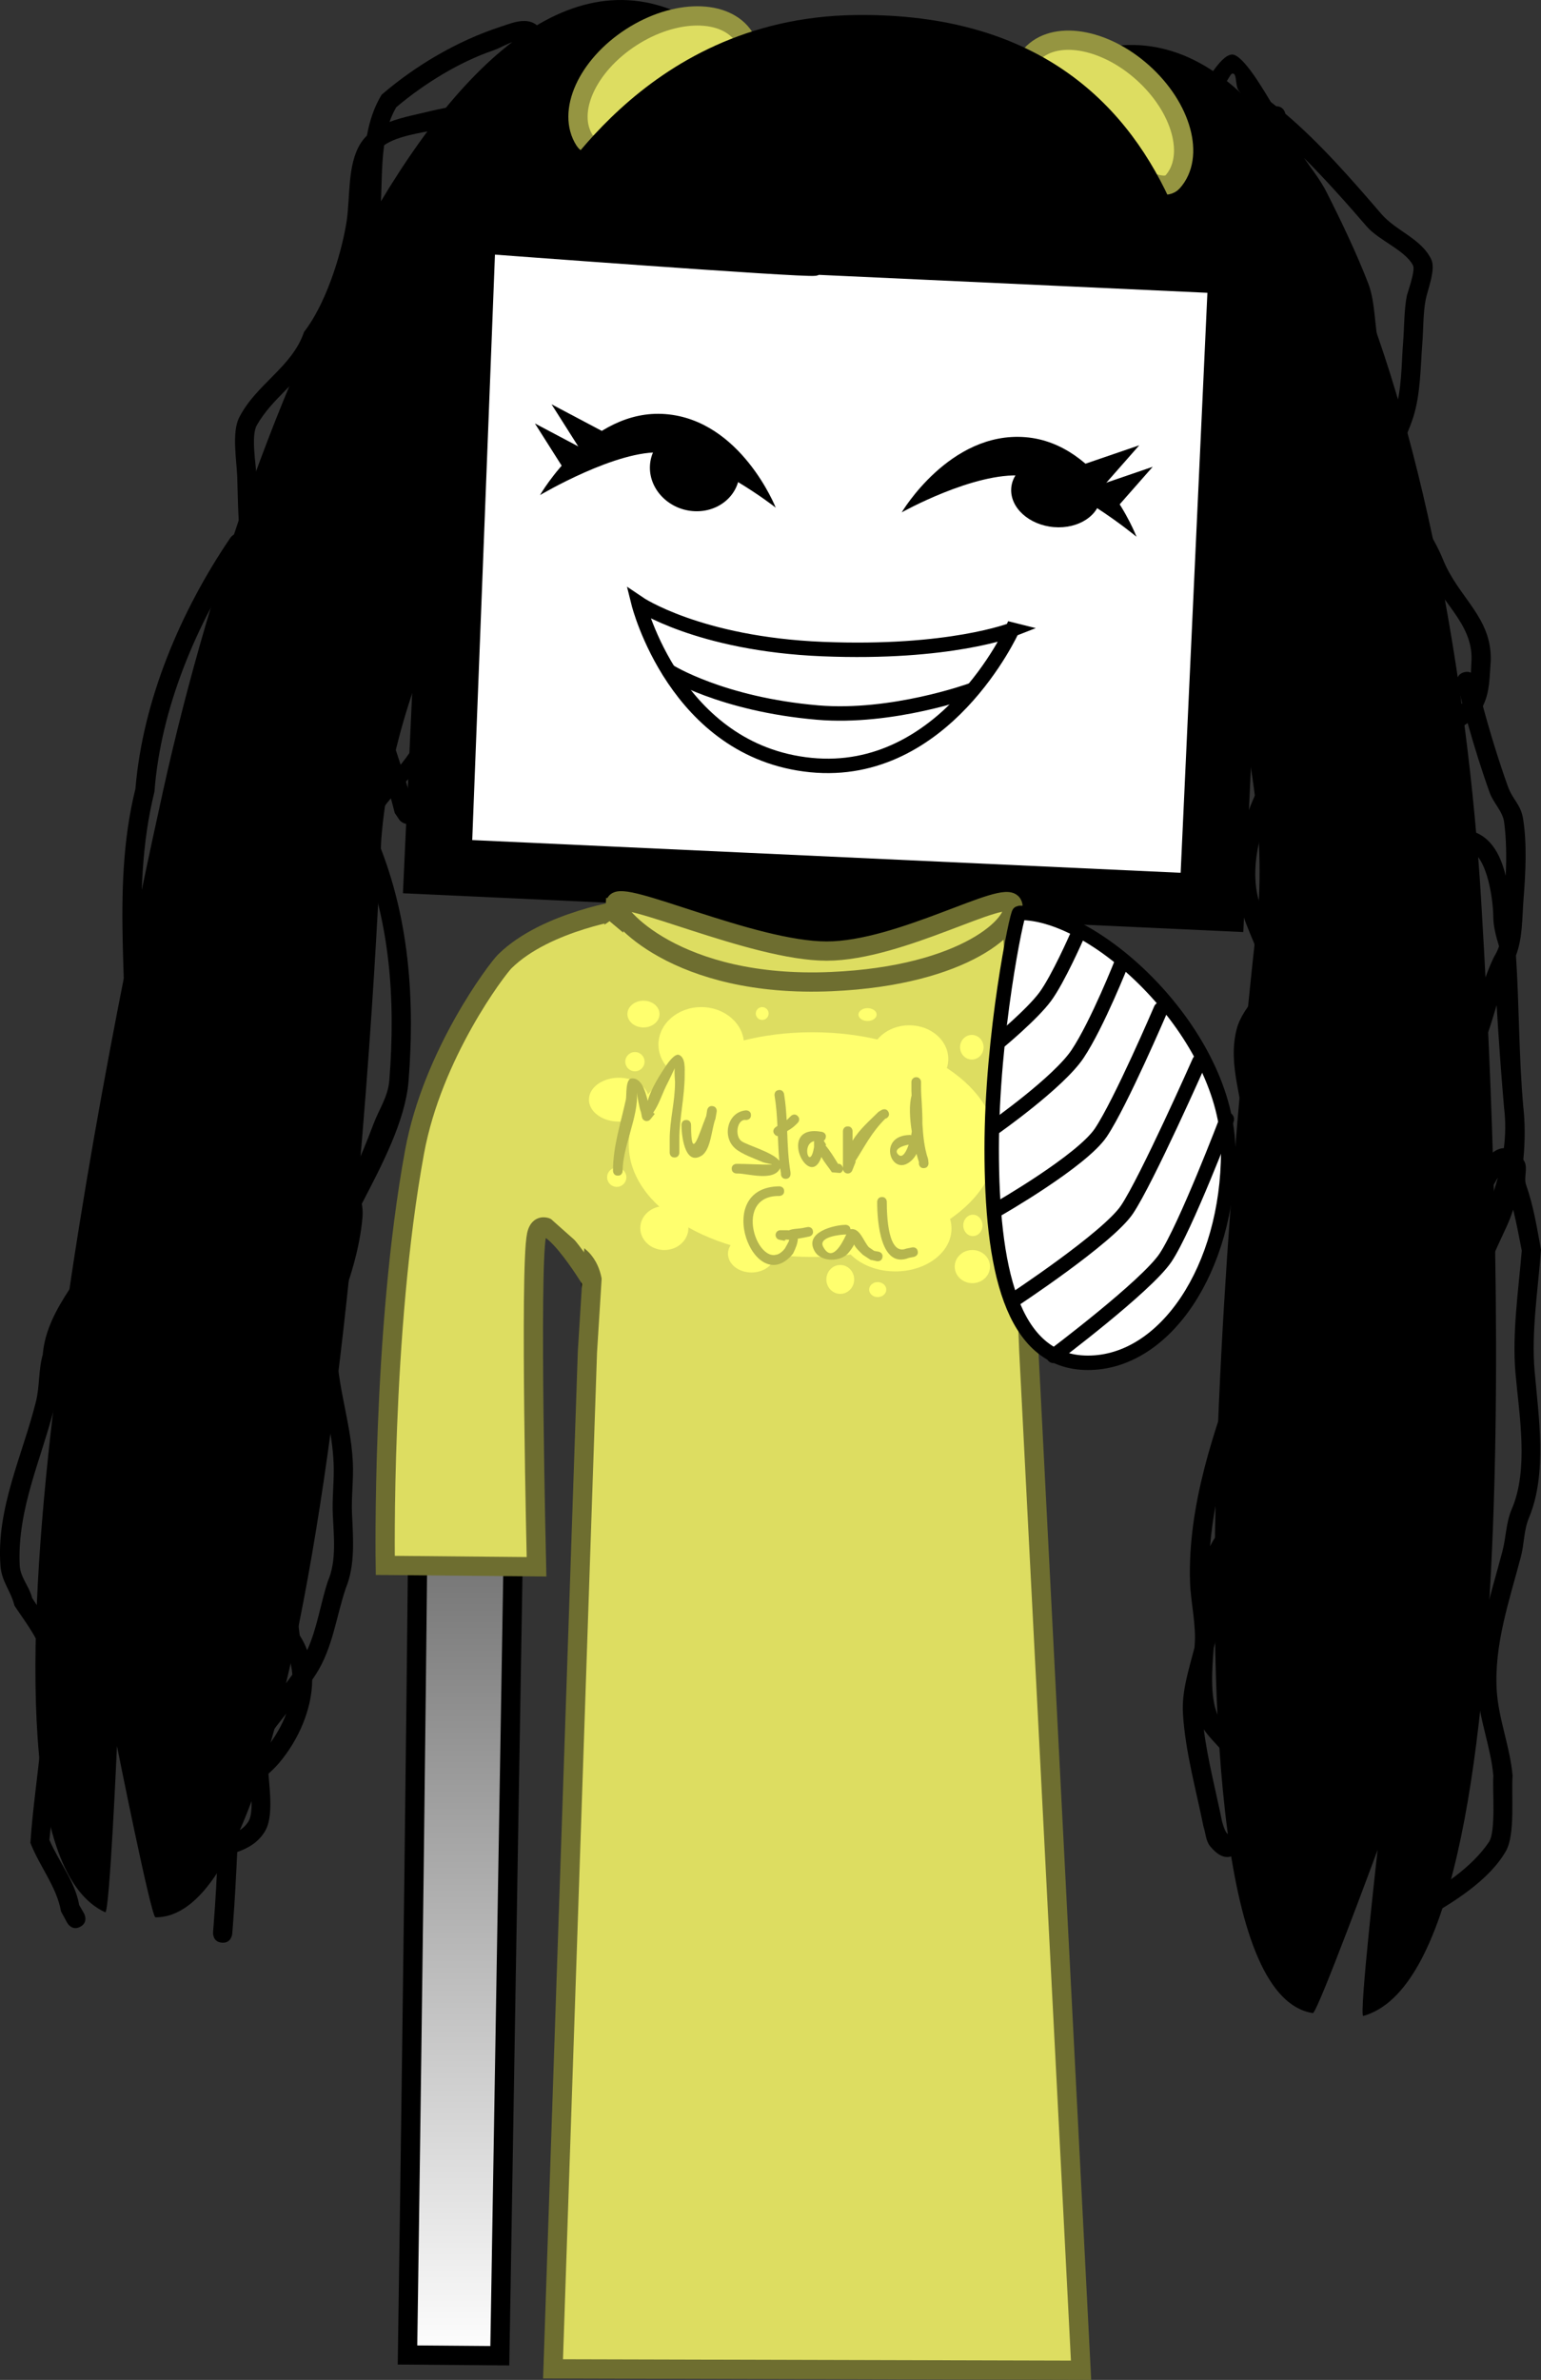 <svg version="1.1" xmlns="http://www.w3.org/2000/svg" xmlns:xlink="http://www.w3.org/1999/xlink" width="160.095" height="247.113" viewBox="0,0,160.095,247.113"><rect x="0" y="0" width="160.095" height="247.113" fill="#333333" stroke="none"/><defs><linearGradient x1="321.903" y1="134.031" x2="321.903" y2="289.072" gradientUnits="userSpaceOnUse" id="color-1"><stop offset="0" stop-color="#000000"/><stop offset="1" stop-color="#ffffff"/></linearGradient></defs><g transform="translate(-237.984,-43.766)"><g stroke-miterlimit="10"><g fill="none" stroke="none" stroke-width="1" stroke-linecap="butt" font-family="sans-serif" font-weight="normal" font-size="12" text-anchor="start"><g/><g/></g><g fill="#000000" stroke="none" stroke-width="0.5" stroke-linecap="butt"><path d="M384.22,243.156c-0.65,-0.76 0.111,-1.41 0.111,-1.41l0.52,-0.419c2.816,-1.574 5.985,-3.581 7.814,-6.292c0.755,-1.119 0.35,-5.431 0.463,-6.879c-0.262,-2.968 -1.453,-5.832 -1.644,-8.757c-0.324,-4.966 1.328,-9.817 2.571,-14.497c0.406,-1.528 0.365,-2.934 0.962,-4.389c1.83,-4.158 0.777,-9.934 0.408,-14.202c-0.355,-4.114 0.309,-8.55 0.657,-12.682c-0.284,-1.453 -0.544,-2.864 -0.893,-4.263c-0.197,0.6 -0.418,1.175 -0.664,1.716c-1.3,2.857 -2.723,5.485 -2.951,8.746l-0.078,0.997c-0.043,0.551 -0.525,0.962 -1.075,0.919c-0.352,-0.028 -0.646,-0.234 -0.802,-0.523l-0.968,-1.732l0.014,-0.008c-0.027,-0.045 -0.054,-0.09 -0.08,-0.136c-1.974,-3.548 0.551,-9.109 2.089,-12.206c0.631,-1.272 1.783,-4.09 3.546,-4.157c0.17,-1.34 0.2,-2.729 0.022,-4.189c-0.311,-3.587 -0.56,-7.12 -0.774,-10.656c-0.432,1.445 -0.841,2.893 -1.463,4.287c-1.531,3.434 -4.139,6.35 -4.442,10.198l-0.104,0.13l0.054,0.023l-0.402,0.95c-0.157,0.398 -0.56,0.664 -1.008,0.629c-0.398,-0.031 -0.723,-0.291 -0.857,-0.641l-0.552,-1.361l0.379,-0.154c-0.627,-1.941 -0.261,-3.749 -0.124,-6.268c0.334,-6.115 0.768,-12.212 1.247,-18.317c0.255,-3.252 -0.134,-7.634 3.949,-7.714c2.594,0.359 3.689,2.466 4.27,4.802c0.085,-1.879 0.072,-3.809 -0.169,-5.585c-0.151,-1.113 -1.109,-1.967 -1.49,-3.024c-0.825,-2.287 -1.604,-4.781 -2.3,-7.252c-0.382,0.257 -0.741,0.525 -0.897,0.938c-0.406,1.072 -0.491,2.546 -0.952,3.603c-0.565,1.298 -1.465,1.309 -1.516,2.722l-0.468,1.421c0,0 -0.318,0.948 -1.266,0.63c-0.948,-0.318 -0.63,-1.266 -0.63,-1.266l0.405,-1.185c0.164,-1.504 1.112,-1.813 1.613,-3.051c0.425,-1.049 0.483,-2.564 0.952,-3.603c0.433,-0.96 1.526,-1.46 2.196,-2.273c-0.179,-0.676 -0.351,-1.345 -0.515,-2.002c0,0 -0.241,-0.971 0.73,-1.212c0.293,-0.073 0.519,-0.035 0.692,0.053c0.019,-0.457 0.027,-0.915 0.062,-1.357c0.114,-3.83 -3.36,-6.088 -4.813,-9.632c-0.549,-1.34 -1.351,-2.681 -2.099,-4.032c0.16,0.618 0.316,1.221 0.443,1.801c0.402,1.833 0.403,3.947 0.876,5.713c0.301,1.126 0.858,2.243 0.793,3.407c0,0 -0.078,0.997 -1.075,0.919c-0.997,-0.078 -0.919,-1.075 -0.919,-1.075c0.106,-0.936 -0.49,-1.82 -0.731,-2.731c-0.475,-1.799 -0.49,-3.933 -0.896,-5.794c-0.574,-2.63 -1.621,-5.669 -1.39,-8.407c0.038,-0.449 0.114,-0.887 0.216,-1.315c-0.848,-3.517 -1.5,-7.166 -1.92,-10.621c-0.499,-1.999 -0.312,-4.794 -1.086,-6.589c-1.339,-3.103 -2.726,-6.263 -4.239,-9.274c-1.452,-2.889 -3.741,-4.865 -4.353,-7.983c-0.375,-0.32 -0.754,-0.634 -1.135,-0.94c-0.577,-0.897 -1.273,-1.711 -1.89,-2.582c-0.353,-0.498 -0.122,-1.916 -0.692,-1.696c-0.232,0.09 -1.861,3.292 -2.204,3.729l0.185,-0.208c0,0 -0.078,0.997 -1.075,0.919c-0.997,-0.078 -0.919,-1.075 -0.919,-1.075l0.237,-0.872c0.797,-1.014 2.504,-4.418 3.791,-4.493c1.17,-0.068 3.501,4.056 4.051,4.937c0.188,0.144 0.375,0.29 0.561,0.438c0.672,-0.004 0.882,0.519 0.945,0.776c3.619,3.062 6.962,6.908 9.962,10.395c1.535,1.784 4.197,2.584 5.205,4.757c0.472,1.018 -0.406,3.183 -0.586,4.115c-0.282,1.457 -0.237,3.074 -0.353,4.554c-0.197,2.508 -0.182,5.291 -0.946,7.692c-0.424,1.333 -1.086,2.612 -1.474,3.976c0.265,1.081 0.546,2.15 0.84,3.201c0.71,2.538 2.715,5.074 3.715,7.568c1.608,4.013 5.1,6.005 4.972,10.529c-0.135,1.725 -0.08,3.234 -0.817,4.715c0.764,2.816 1.652,5.712 2.595,8.334c0.515,1.433 1.337,1.842 1.585,3.391c0.416,2.601 0.255,5.62 0.047,8.261c-0.162,2.065 -0.085,4.047 -0.79,5.909c0.336,5.118 0.293,10.376 0.751,15.614c0.199,1.713 0.207,3.651 0.014,5.589c0.037,0.057 0.072,0.115 0.104,0.174c0.393,0.717 -0.087,1.674 0.185,2.444c0.773,2.196 1.119,4.425 1.546,6.725c-0.303,4.117 -1.02,8.535 -0.661,12.626c0.41,4.664 1.315,10.579 -0.559,15.146c-0.576,1.31 -0.503,2.723 -0.873,4.129c-1.184,4.506 -2.798,9.11 -2.504,13.89c0.18,2.925 1.39,5.852 1.646,8.833c-0.145,1.985 0.292,6.077 -0.681,7.798c-1.753,3.103 -5.615,5.45 -8.62,7.13l-0.197,0.194c0,0 -0.76,0.65 -1.41,-0.111zM393.721,142.023c-0.311,-1.008 -0.591,-2.039 -0.601,-3.087c-0.018,-1.894 -0.718,-7.141 -3.131,-7.044c-1.94,-0.654 -1.698,4.586 -1.799,5.877c-0.478,6.089 -0.911,12.171 -1.244,18.27c-0.025,0.464 -0.014,1.022 -0.003,1.619c0.977,-2.026 2.282,-3.926 3.216,-6.004c1.248,-2.777 1.677,-5.774 3.05,-8.552c0.216,-0.344 0.383,-0.705 0.512,-1.079zM390.316,175.725c0.911,-3.306 2.388,-6.401 3.282,-9.692c-0.49,0.831 -1.073,1.873 -1.135,1.999c-0.623,1.268 -1.662,2.741 -1.968,4.146c-0.256,1.176 -0.236,2.365 -0.18,3.547zM382.902,86.48c0.726,-2.233 0.672,-4.899 0.856,-7.237c0.122,-1.548 0.089,-3.225 0.378,-4.75c0.053,-0.282 0.91,-2.617 0.653,-3.144c-0.772,-1.58 -3.568,-2.621 -4.803,-4.053c-2.046,-2.373 -4.225,-4.827 -6.528,-7.13c0.811,1.163 1.711,2.301 2.342,3.547c1.527,3.019 3.095,6.292 4.321,9.454c0.792,2.041 0.651,4.769 1.193,6.964c0.286,2.424 0.702,4.916 1.216,7.392c0.132,-0.346 0.258,-0.692 0.372,-1.043z"/><path d="M372.507,128.847c0.997,0.078 0.919,1.075 0.919,1.075l-0.052,0.665c-0.382,4.862 -0.552,9.531 -1.776,14.108c0.324,1.109 0.497,2.191 0.373,3.212c1.537,2.634 0.9,6.116 0.671,9.037l-0.026,0.332c0,0 -0.078,0.997 -1.075,0.919c-0.997,-0.078 -0.919,-1.075 -0.919,-1.075l0.026,-0.332c0.223,-2.837 0.765,-5.857 -0.631,-8.452c0.002,-0.05 0.004,-0.1 0.006,-0.15c-0.668,0.951 -1.379,1.896 -1.615,2.903c-0.855,3.652 0.773,6.93 0.854,10.483c0.086,3.756 -0.595,7.67 -0.889,11.421c-0.408,5.187 1.867,10.543 2.099,15.757c0.157,3.522 -1.046,6.556 -1.781,9.84c-0.431,1.927 -0.678,3.37 -1.945,5.004c-2.387,1.965 -1.86,5.289 -2.091,8.228c-0.081,1.025 -0.308,2.051 -0.576,3.077c-0.159,1.977 -0.404,4.96 0.365,6.831c0.561,1.366 1.349,1.846 2.272,2.939c1.326,1.572 1.668,4.027 1.795,6.019c0.145,2.279 -1.886,8.419 -4.818,4.761c-0.447,-0.557 -0.453,-1.355 -0.679,-2.033c-0.791,-3.892 -1.902,-7.84 -2.134,-11.738c-0.138,-2.322 0.619,-4.569 1.198,-6.834c0.005,-0.072 0.011,-0.144 0.016,-0.215c0.188,-2.153 -0.412,-4.452 -0.478,-6.626c-0.241,-7.928 2.482,-15.778 5.186,-23.038c0,0 0.298,-0.799 1.081,-0.646c-0.726,-3.833 -1.803,-7.684 -1.505,-11.483c0.288,-3.672 0.957,-7.501 0.885,-11.176c-0.073,-3.718 -1.785,-7.22 -0.799,-11.045c0.47,-1.822 2.023,-3.183 2.754,-4.919c0.094,-0.278 0.183,-0.556 0.268,-0.835c-0.856,-2.742 -2.474,-5.482 -2.917,-8.253c-0.8,-5.007 1.57,-10.75 4.278,-14.741c0,0 0.563,-0.827 1.389,-0.264c0.827,0.563 0.264,1.389 0.264,1.389c-2.42,3.546 -4.732,8.89 -3.947,13.368c0.274,1.568 1.031,3.267 1.767,4.981c0.638,-3.548 0.768,-7.194 1.06,-10.91l0.052,-0.665c0,0 0.078,-0.997 1.075,-0.919zM368.278,186.733c-2.068,5.594 -4.101,11.548 -4.577,17.588c0.36,-0.761 0.871,-1.471 1.6,-2.114c1.431,-1.781 1.311,-3.998 1.933,-6.06c0.718,-2.378 1.36,-4.739 1.237,-7.31c-0.033,-0.7 -0.102,-1.402 -0.194,-2.105zM363.047,223.331c0.403,3.188 1.258,6.399 1.902,9.587c1.209,4.336 1.593,-3.589 1.183,-5.31c-0.4,-1.676 -2.092,-2.79 -3.084,-4.277z"/></g><path d="M280.917,129.051c-0.76,0.65 -1.41,-0.111 -1.41,-0.111l-0.516,-0.767c-0.126,-0.511 -0.259,-1.016 -0.399,-1.516c-0.267,0.317 -0.528,0.646 -0.78,0.99c-0.409,0.557 -0.82,1.214 -1.259,1.866c3.857,8.383 4.593,17.39 3.874,26.542c-0.351,4.122 -2.766,8.676 -4.854,12.705c0.074,0.411 0.108,0.839 0.077,1.298c-0.283,3.482 -1.38,6.691 -2.546,9.879c-0.009,0.817 -0.026,1.593 -0.081,2.286c-0.365,4.651 1.396,8.744 1.617,13.379c0.084,1.775 -0.166,3.586 -0.084,5.367c0.116,2.52 0.342,5.297 -0.639,7.685c-1.012,2.964 -1.341,6.187 -3.105,8.944c-0.126,0.197 -0.258,0.395 -0.394,0.593c-0.013,3.068 -1.443,6.263 -3.42,8.608c-0.356,0.422 -0.736,0.79 -1.123,1.138c0.147,1.86 0.481,4.514 -0.325,5.909c-0.694,1.201 -1.755,1.814 -2.92,2.22c-0.121,2.51 -0.246,5.013 -0.441,7.497l-0.078,0.997c0,0 -0.078,0.997 -1.075,0.919c-0.997,-0.078 -0.919,-1.075 -0.919,-1.075l0.078,-0.997c0.176,-2.247 0.296,-4.511 0.407,-6.782c-0.077,0.019 -0.154,0.038 -0.23,0.057l-1.023,0.254c0,0 -0.971,0.241 -1.212,-0.73c-0.241,-0.971 0.73,-1.212 0.73,-1.212l0.029,-0.007c0.065,-0.154 0.142,-0.253 0.142,-0.253c0.945,-1.092 1.219,-2.762 1.871,-4.197c0.067,-1.148 0.142,-2.295 0.232,-3.441c0,0 0.078,-0.997 1.075,-0.919c0.444,0.035 0.675,0.252 0.794,0.482l-0.291,-0.176l-0.48,0.048c0.04,-0.088 0.08,-0.177 0.122,-0.265l-0.146,-0.088c0,0 0.054,-0.687 0.643,-0.876c0.316,-0.567 0.668,-1.129 1.045,-1.688c0.21,-3.535 0.745,-7.129 1.018,-10.599c0,0 0.078,-0.997 1.075,-0.919c0.997,0.078 0.919,1.075 0.919,1.075c-0.19,2.42 -0.519,4.91 -0.768,7.395c0.754,-0.975 1.513,-1.947 2.21,-2.921c-0.092,-1.155 -0.44,-2.288 -1.098,-3.348c-0.459,-2.535 -0.177,-5.044 -0.793,-7.536l0.001,-0.648c0,0 0.078,-0.997 1.075,-0.919c0.997,0.078 0.919,1.075 0.919,1.075l-0.052,0.017c0.587,2.431 0.345,4.845 0.717,7.295c0.318,0.491 0.573,1.004 0.769,1.532c1.049,-2.289 1.374,-4.816 2.152,-7.171c0.918,-2.094 0.612,-4.715 0.51,-6.937c-0.081,-1.766 0.164,-3.561 0.086,-5.319c-0.155,-3.504 -1.172,-6.682 -1.535,-10.033c-0.189,0.623 -0.364,1.251 -0.52,1.886c-0.98,3.982 -1.349,8.376 -3.589,12.113c-1.357,2.893 -1.233,6.874 -1.484,10.065l-0.026,0.332c0,0 -0.078,0.997 -1.075,0.919c-0.997,-0.078 -0.919,-1.075 -0.919,-1.075l0.026,-0.332c0.278,-3.545 0.266,-7.587 1.707,-10.839c2.167,-3.581 2.462,-7.84 3.416,-11.656c0.634,-2.536 1.583,-4.968 2.489,-7.411c0.067,-3 0.056,-6.411 1.179,-8.872c0.389,-0.852 0.78,-1.699 1.168,-2.546c-0.324,-1.188 -0.951,-2.331 -1.067,-3.625c-0.32,-3.56 0.215,-7.17 0.167,-10.748c-0.035,-2.608 -0.899,-5.275 -0.726,-7.846c0,0 0.078,-0.997 1.075,-0.919c0.997,0.078 0.919,1.075 0.919,1.075c-0.23,2.444 0.704,5.145 0.732,7.649c0.04,3.54 -0.468,7.106 -0.174,10.624c0.036,0.435 0.12,0.843 0.228,1.238c0.756,-1.702 1.481,-3.418 2.141,-5.184c0.593,-1.587 1.538,-2.88 1.659,-4.605c0.665,-8.47 0.072,-16.784 -3.267,-24.582c-0.738,0.78 -1.581,1.343 -2.601,1.384c0,0 -0.997,-0.078 -0.919,-1.075c0.078,-0.997 1.075,-0.919 1.075,-0.919c0.201,0.111 2.262,-2.1 2.717,-2.679c0.776,-0.99 1.717,-2.008 2.655,-3.069c-1.563,-5.097 -3.523,-9.797 -3.704,-15.409c0,0 -0.032,-0.999 0.967,-1.032c0.999,-0.032 1.032,0.967 1.032,0.967c0.161,4.974 1.764,9.223 3.216,13.692c1.484,-1.863 2.706,-3.867 2.879,-6.081l0.026,-0.332c0,0 0.078,-0.997 1.075,-0.919c0.997,0.078 0.919,1.075 0.919,1.075l-0.026,0.332c-0.275,3.502 -2.248,5.485 -4.32,7.674c0.276,0.905 0.538,1.824 0.774,2.764l0.096,-0.05c0,0 0.65,0.76 -0.111,1.41zM263.767,232.938c0.433,-0.663 0.396,-2.052 0.281,-3.367c-0.35,0.352 -0.683,0.735 -0.983,1.178c-0.064,0.094 -0.125,0.19 -0.183,0.286c-0.054,0.953 -0.103,1.907 -0.149,2.861c0.399,-0.226 0.754,-0.529 1.034,-0.957zM267.728,221.692c-0.646,0.811 -1.286,1.628 -1.862,2.447c-0.015,0.307 -0.028,0.614 -0.037,0.92c0.797,-1.036 1.452,-2.179 1.899,-3.367zM263.009,226.66c0.149,0.287 0.125,0.593 0.125,0.593c-0.013,0.171 -0.026,0.341 -0.039,0.512c0.234,-0.211 0.472,-0.416 0.709,-0.623z" fill="#000000" stroke="none" stroke-width="0.5" stroke-linecap="butt"/><path d="M270.517,86.399c-0.997,-0.078 -0.919,-1.075 -0.919,-1.075l0.128,-0.976c0.512,-1.163 0.481,-2.343 0.852,-3.54c-1.573,2.636 -4.342,4.342 -5.917,7.12c-0.623,1.099 -0.072,4.118 -0.033,5.256c0.091,2.637 -0.022,5.662 0.648,8.201c0,0 0.241,0.971 -0.73,1.212c-0.971,0.241 -1.212,-0.73 -1.212,-0.73c-0.046,-0.195 -0.089,-0.392 -0.129,-0.59c-4.796,7.208 -8.532,16.034 -9.176,24.702c-2.674,10.765 -0.451,21.809 -1.218,32.587c-0.334,4.259 0.034,9.641 -1.798,13.583c-1.92,4.132 -6.26,7.948 -6.617,12.606c-0.477,1.687 -0.324,3.354 -0.737,5.019c-1.354,5.463 -3.893,10.659 -3.63,16.484c0.06,1.334 0.978,2.163 1.295,3.437c0.754,1.189 2.399,3.385 2.709,4.734c1.549,6.751 -0.273,13.524 -0.916,20.384c0.981,2.281 2.681,4.33 3.089,6.754l0.516,0.893c0,0 0.488,0.873 -0.385,1.361c-0.873,0.488 -1.361,-0.385 -1.361,-0.385l-0.657,-1.205c-0.421,-2.504 -2.234,-4.687 -3.178,-7.112c0.468,-7.038 2.058,-13.352 0.939,-20.262c-0.165,-1.019 -2,-3.439 -2.594,-4.376c-0.386,-1.556 -1.326,-2.454 -1.454,-4.135c-0.454,-5.956 2.298,-11.483 3.685,-17.046c0.402,-1.612 0.246,-3.254 0.711,-4.898c0.395,-4.911 4.734,-8.764 6.77,-13.092c1.728,-3.673 1.308,-8.928 1.619,-12.897c0.84,-10.832 -1.454,-21.921 1.238,-32.755c0.759,-9.197 4.709,-18.477 9.865,-26.055c0,0 0.381,-0.559 0.976,-0.445c-0.199,-1.966 -0.202,-4.002 -0.268,-5.915c-0.055,-1.598 -0.579,-4.553 0.19,-6.094c1.736,-3.478 5.526,-5.257 6.753,-8.92c2.184,-2.777 3.83,-7.83 4.402,-11.353c0.421,-2.593 0.058,-5.983 1.473,-8.225c0.19,-0.3 0.411,-0.569 0.659,-0.81c0.271,-1.489 0.724,-2.923 1.522,-4.237c3.549,-3.06 7.901,-5.603 12.325,-7.051c1.54,-0.504 3.566,-1.447 4.635,0.982c0.481,1.092 -1.544,2.151 -2.03,2.731c-1.628,1.941 -2.757,4.595 -5.095,5.885c-1.157,0.638 -3.021,0.778 -4.309,1.097c-1.212,0.289 -3.884,0.604 -5.26,1.599c-0.313,2.223 -0.225,4.607 -0.39,6.703c-0.104,1.327 0.096,3.357 -0.405,4.606c-0.294,0.733 -1.004,1.304 -1.131,2.084c-0.541,3.313 -1.346,6.402 -3.482,9.072c-0.534,1.243 -0.39,2.532 -0.918,3.817l0.024,0.353c0,0 -0.078,0.997 -1.075,0.919zM278.45,56.432c1.407,-0.538 2.97,-0.805 4.222,-1.125c1.894,-0.47 4.469,-0.643 5.655,-2.442c0.252,-0.382 0.164,-0.935 0.437,-1.303c0.683,-0.922 1.53,-1.711 2.269,-2.589c0.317,-0.376 0.699,-0.705 1.117,-0.965c0.139,-0.086 0.648,0.005 0.489,-0.031c-1.136,-0.256 -2.403,0.685 -3.42,1.029c-3.512,1.19 -7.18,3.456 -10.064,5.891c-0.287,0.483 -0.518,0.998 -0.704,1.535zM271.042,79.92c0.476,-0.667 0.867,-1.363 1.203,-2.078c-0.293,0.487 -0.598,0.936 -0.913,1.337c-0.086,0.256 -0.183,0.502 -0.29,0.741z" fill="#000000" stroke="none" stroke-width="0.5" stroke-linecap="butt"/><path d="M343.673,53.024c29.034,-21.734 45.417,38.29 48.185,84.156c1.471,24.385 5.884,110.871 -12.244,115.909c-0.473,0.132 1.49,-17.239 1.49,-17.239c0,0 -6.282,17.009 -6.726,16.941c-18.927,-2.878 -5.746,-113.64 -5.704,-114.172c2.946,-37.509 -33.767,-79.032 -25.001,-85.595z" fill="#000000" stroke="none" stroke-width="0" stroke-linecap="butt"/><path d="M277.591,130.965c-0.042,0.532 -4.312,111.994 -23.456,111.882c-0.448,-0.003 -3.999,-17.783 -3.999,-17.783c0,0 -0.772,17.464 -1.219,17.26c-17.12,-7.805 0.739,-92.543 5.999,-116.399c9.893,-44.871 35.445,-101.602 60.73,-75.603c7.635,7.85 -35.11,43.134 -38.055,80.643z" fill="#000000" stroke="none" stroke-width="0" stroke-linecap="butt"/><path d="M356.715,51.317c4.058,3.64 5.442,8.716 3.09,11.337c-2.351,2.621 -17.046,-10.563 -14.695,-13.183c2.351,-2.621 7.547,-1.794 11.605,1.846z" fill="#dddd61" stroke="#959541" stroke-width="2" stroke-linecap="butt"/><path d="M315.301,47.631c1.913,2.956 -14.66,13.683 -16.573,10.728c-1.913,-2.956 0.246,-7.753 4.822,-10.716c4.576,-2.962 9.837,-2.968 11.751,-0.012z" fill="#dddd61" stroke="#959541" stroke-width="2" stroke-linecap="butt"/><path d="M280.32,288.291c0,0 1.389,-93.71 1.231,-117.339c-0.055,-8.153 8.187,-36.761 40.202,-36.921c31.602,-0.158 39.857,29.487 39.849,36.897c-0.005,2.874 -2.647,3.508 -3.154,4.798c-2.391,6.083 -6.847,-1.558 -6.847,-1.558c0,0 0.075,-3.099 -2.816,-3.154c-3.434,-0.065 -2.945,3.116 -2.945,3.116c0,0 -1.418,6.627 -1.407,12.605c0.031,17.474 1.613,102.265 1.613,102.265l-48.214,0.072c0,0 2.789,-79.963 2.738,-99.053c-0.021,-7.795 -2.044,-17.895 -2.044,-17.895c0,0 -0.721,-1.205 -3.886,-1.22c-3.111,-0.015 -2.816,2.909 -2.816,2.909l-1.914,114.556z" fill="url(#color-1)" stroke="#000000" stroke-width="2" stroke-linecap="butt"/><path d="M346.759,141.018c0,0 3.699,-0.701 9.5,6c1.535,1.773 4.543,3.002 6.368,13.191c-0.768,1.428 -1.443,2.967 -1.668,4.257c-0.27,1.55 0.33,4.257 -0.325,5.617c-0.591,1.226 -2.049,1.06 -3.059,0.77c-2.116,3.434 -0.234,13.57 -7.189,10.965c-1.062,-0.398 -1.827,-0.935 -2.738,-1.606c-0.539,-0.183 -1.992,-1.063 -2.545,-1.057c-1.532,0.017 -2.362,1.378 -3.374,2.229c-0.214,0.18 -0.428,0.367 -0.64,0.56c2.388,-20.392 5.668,-40.926 5.668,-40.926z" fill="#000000" stroke="none" stroke-width="0" stroke-linecap="butt"/><path d="M287.412,81.675c0.317,-1.38 6.942,-17.787 7.015,-17.709c0.743,0.802 9.801,-18.324 32.389,-18.638c38.764,-0.54 36.877,39.714 37.808,43.029c2.705,9.622 2.178,15.565 0.954,14.385c-1.142,-1.1 -3.543,-3.434 -3.543,-3.434c0,0 2.271,10.558 -0.313,20.734c-2.3,9.33 -8.624,16.601 -8.624,16.601l-0.968,-2.431c0,0 -1.192,2.111 -2.414,3.153c-1.223,1.042 -3.656,2.635 -3.656,2.635l0.198,-3.7c0,0 -7.901,10.431 -25.127,8.932c-16.236,-1.531 -25.156,-12.684 -25.156,-12.684l-0.324,2.638c0,0 -3.625,-3.588 -5.402,-10.162c-2.119,-7.836 -2.271,-12.459 -2.271,-12.459l-4.026,-5.359c0,0 -3.052,-3.137 -0.545,-8.795c2.367,-5.342 2.951,-10.759 2.951,-10.759c0,0 -1.409,0.553 -3.382,0.532c-1.248,-0.013 4.241,-5.657 4.437,-6.509z" fill="#000000" stroke="none" stroke-width="1.5" stroke-linecap="butt"/><path d="M280.609,87.95h0c0,0 -0,0 -0,0z" fill="#000000" stroke="none" stroke-width="1.5" stroke-linecap="butt"/><path d="M297.466,106.825c0,0 -3.324,-3.193 -3.643,-8.763c-0.178,-3.107 2.329,-2.104 2.329,-2.104" fill="none" stroke="#000000" stroke-width="0.25" stroke-linecap="round"/><path d="M352.256,104.443c1.494,-5.88 2.46,-8.448 4.375,-8.038c1.915,0.41 1.438,4.375 -0.304,9.999c-1.656,5.345 -6.848,8.465 -6.848,8.465c0,0 1.282,-4.546 2.776,-10.426z" fill="#ffffff" stroke="#000000" stroke-width="1" stroke-linecap="butt"/><path d="M280.576,135.849l3.258,-70.592l85.909,3.965l-3.258,70.592z" fill="#000000" stroke="#000000" stroke-width="1.4" stroke-linecap="butt"/><path d="M286.318,131.661l2.416,-62.208c0,0 32.548,2.44 33.904,2.255l0.03,-0.005c0,0 0.126,-0.021 0.24,-0.106l41.245,1.904l-2.844,61.621z" fill="#ffffff" stroke="#000000" stroke-width="1.4" stroke-linecap="butt"/><g fill="#000000" stroke="none" stroke-width="0" stroke-linecap="butt"><path d="M294.086,95.174c0,0 5.18,-9.028 13.034,-8.411c7.853,0.617 11.455,9.715 11.455,9.715c0,0 -6.772,-5.326 -11.769,-5.719c-4.664,-0.366 -12.72,4.414 -12.72,4.414z"/><path d="M295.285,85.747l5.494,2.906l-2.604,1.651z"/><path d="M293.556,87.735l5.494,2.906l-2.604,1.651z"/></g><g fill="#000000" stroke="none" stroke-width="0" stroke-linecap="butt"><path d="M344.181,93.154c-4.997,-0.392 -12.518,3.812 -12.518,3.812c0,0 4.978,-8.425 12.832,-7.808c7.853,0.617 11.561,10.342 11.561,10.342c0,0 -7.211,-5.979 -11.875,-6.346z"/><path d="M352.777,94.052l-2.315,-2.038l5.881,-2.013z"/><path d="M354.174,96.285l-2.315,-2.038l5.881,-2.013z"/></g><path d="M343.146,109.147c0,0 -7.002,15.449 -20.935,14.055c-14.067,-1.407 -17.889,-16.798 -17.889,-16.798c0,0 6.219,4.226 19.103,4.757c13.263,0.546 19.722,-2.014 19.722,-2.014z" fill="#ffffff" stroke="#000000" stroke-width="1.5" stroke-linecap="butt"/><path d="M278.01,206.305c0,0 -0.404,-24.21 3.046,-42.954c1.872,-10.168 8.574,-18.979 9.373,-19.765c4.326,-4.255 12.724,-5.424 12.724,-5.424l-3.734,38.574c0,0 -4.96,-8.192 -5.695,-4.716c-0.735,3.476 0,34.429 0,34.429z" fill="#dddd61" stroke="#6e6e30" stroke-width="2" stroke-linecap="butt"/><path d="M295.439,289.733l3.571,-105.571l2.857,-45.714c0,0 12.262,5.143 20.857,5.143c8.547,0 20.429,-4.714 20.429,-4.714l1.714,45.143l5.429,105.857z" fill="#dddd61" stroke="#6e6e30" stroke-width="2" stroke-linecap="butt"/><path d="M301.941,137.544c0.406,-1.588 14.21,4.975 21.927,4.975c7.683,0 18.662,-6.577 19.31,-4.849c0.714,1.905 -4.82,7.404 -18.804,8.019c-16.137,0.709 -22.702,-7.091 -22.433,-8.145z" fill="#dddd61" stroke="#6e6e30" stroke-width="2" stroke-linecap="butt"/><path d="M314.818,92.939c-0.141,2.385 -2.339,4.127 -4.91,3.892c-2.571,-0.235 -4.54,-2.359 -4.399,-4.744c0.141,-2.385 2.339,-4.127 4.91,-3.892c2.571,0.235 4.54,2.359 4.399,4.744z" fill="#000000" stroke="none" stroke-width="0" stroke-linecap="butt"/><path d="M293.724,168.983l3.286,-26.571l4.298,-2.998l11.417,9.569l-12.143,28.571c0,0 0.09,-2.527 -1.773,-4.072c-1.748,-1.449 -5.084,-4.5 -5.084,-4.5z" fill="#dddd61" stroke="none" stroke-width="0" stroke-linecap="butt"/><path d="M341.474,162.614c0,6.443 -8.544,11.667 -19.083,11.667c-10.539,0 -19.083,-5.223 -19.083,-11.667c0,-6.443 8.544,-11.667 19.083,-11.667c10.539,0 19.083,5.223 19.083,11.667z" fill="#ffff6e" stroke="none" stroke-width="0" stroke-linecap="butt"/><path d="M365.582,163.341c0,12.111 -6.524,21.929 -14.571,21.929c-8.048,0 -10,-10.103 -10,-22.214c0,-11.922 2.623,-24.496 2.857,-24.5c8.046,-0.153 21.714,12.675 21.714,24.786z" fill="#ffffff" stroke="#000000" stroke-width="1.5" stroke-linecap="butt"/><path d="M354.582,143.555c0,0 -2.584,6.564 -4.655,9.659c-1.972,2.946 -8.631,7.627 -8.631,7.627" fill="none" stroke="#000000" stroke-width="1.5" stroke-linecap="round"/><path d="M349.867,140.983c0,0 -1.953,4.46 -3.3,6.28c-1.366,1.846 -4.842,4.72 -4.842,4.72" fill="none" stroke="#000000" stroke-width="1.5" stroke-linecap="round"/><path d="M358.582,148.555c0,0 -4.155,9.707 -6.226,12.802c-1.972,2.946 -10.631,7.913 -10.631,7.913" fill="none" stroke="#000000" stroke-width="1.5" stroke-linecap="round"/><path d="M362.582,153.983c0,0 -5.441,12.279 -7.512,15.373c-1.972,2.946 -11.917,9.484 -11.917,9.484" fill="none" stroke="#000000" stroke-width="1.5" stroke-linecap="round"/><path d="M365.439,159.983c0,0 -4.298,11.279 -6.369,14.373c-1.972,2.946 -11.631,10.198 -11.631,10.198" fill="none" stroke="#000000" stroke-width="1.5" stroke-linecap="round"/><path d="M305.391,157.948c0,1.258 -1.393,2.278 -3.111,2.278c-1.718,0 -3.111,-1.02 -3.111,-2.278c0,-1.258 1.393,-2.278 3.111,-2.278c1.718,0 3.111,1.02 3.111,2.278z" fill="#ffff6e" stroke="none" stroke-width="0" stroke-linecap="butt"/><path d="M318.502,173.948c0,1.074 -1.094,1.944 -2.444,1.944c-1.35,0 -2.444,-0.871 -2.444,-1.944c0,-1.074 1.094,-1.944 2.444,-1.944c1.35,0 2.444,0.871 2.444,1.944z" fill="#ffff6e" stroke="none" stroke-width="0" stroke-linecap="butt"/><path d="M303.058,166.003c0,0.552 -0.448,1 -1,1c-0.552,0 -1,-0.448 -1,-1c0,-0.552 0.448,-1 1,-1c0.552,0 1,0.448 1,1z" fill="#ffff6e" stroke="none" stroke-width="0" stroke-linecap="butt"/><path d="M309.502,171.281c0,1.258 -1.119,2.278 -2.5,2.278c-1.381,0 -2.5,-1.02 -2.5,-2.278c0,-1.258 1.119,-2.278 2.5,-2.278c1.381,0 2.5,1.02 2.5,2.278z" fill="#ffff6e" stroke="none" stroke-width="0" stroke-linecap="butt"/><path d="M315.28,152.225c0,2.148 -1.99,3.889 -4.444,3.889c-2.455,0 -4.444,-1.741 -4.444,-3.889c0,-2.148 1.99,-3.889 4.444,-3.889c2.455,0 4.444,1.741 4.444,3.889z" fill="#ffff6e" stroke="none" stroke-width="0" stroke-linecap="butt"/><path d="M304.947,154.003c0,0.552 -0.448,1 -1,1c-0.552,0 -1,-0.448 -1,-1c0,-0.552 0.448,-1 1,-1c0.552,0 1,0.448 1,1z" fill="#ffff6e" stroke="none" stroke-width="0" stroke-linecap="butt"/><path d="M336.502,153.725c0,1.933 -1.816,3.5 -4.056,3.5c-2.24,0 -4.056,-1.567 -4.056,-3.5c0,-1.933 1.816,-3.5 4.056,-3.5c2.24,0 4.056,1.567 4.056,3.5z" fill="#ffff6e" stroke="none" stroke-width="0" stroke-linecap="butt"/><path d="M336.836,171.337c0,2.455 -2.612,4.444 -5.833,4.444c-3.222,0 -5.833,-1.99 -5.833,-4.444c0,-2.455 2.612,-4.444 5.833,-4.444c3.222,0 5.833,1.99 5.833,4.444z" fill="#ffff6e" stroke="none" stroke-width="0" stroke-linecap="butt"/><path d="M326.724,176.614c0,0.828 -0.647,1.5 -1.444,1.5c-0.798,0 -1.444,-0.672 -1.444,-1.5c0,-0.828 0.647,-1.5 1.444,-1.5c0.798,0 1.444,0.672 1.444,1.5z" fill="#ffff6e" stroke="none" stroke-width="0" stroke-linecap="butt"/><path d="M330.058,177.67c0,0.43 -0.398,0.778 -0.889,0.778c-0.491,0 -0.889,-0.348 -0.889,-0.778c0,-0.43 0.398,-0.778 0.889,-0.778c0.491,0 0.889,0.348 0.889,0.778z" fill="#ffff6e" stroke="none" stroke-width="0" stroke-linecap="butt"/><path d="M340.058,171.003c0,0.614 -0.448,1.111 -1,1.111c-0.552,0 -1,-0.497 -1,-1.111c0,-0.614 0.448,-1.111 1,-1.111c0.552,0 1,0.497 1,1.111z" fill="#ffff6e" stroke="none" stroke-width="0" stroke-linecap="butt"/><path d="M340.836,175.281c0,0.951 -0.821,1.722 -1.833,1.722c-1.013,0 -1.833,-0.771 -1.833,-1.722c0,-0.951 0.821,-1.722 1.833,-1.722c1.013,0 1.833,0.771 1.833,1.722z" fill="#ffff6e" stroke="none" stroke-width="0" stroke-linecap="butt"/><path d="M340.169,152.503c0,0.706 -0.547,1.278 -1.222,1.278c-0.675,0 -1.222,-0.572 -1.222,-1.278c0,-0.706 0.547,-1.278 1.222,-1.278c0.675,0 1.222,0.572 1.222,1.278z" fill="#ffff6e" stroke="none" stroke-width="0" stroke-linecap="butt"/><path d="M329.058,149.114c0,0.368 -0.423,0.667 -0.944,0.667c-0.522,0 -0.944,-0.298 -0.944,-0.667c0,-0.368 0.423,-0.667 0.944,-0.667c0.522,0 0.944,0.298 0.944,0.667z" fill="#ffff6e" stroke="none" stroke-width="0" stroke-linecap="butt"/><path d="M317.836,149.003c0,0.368 -0.298,0.667 -0.667,0.667c-0.368,0 -0.667,-0.298 -0.667,-0.667c0,-0.368 0.298,-0.667 0.667,-0.667c0.368,0 0.667,0.298 0.667,0.667z" fill="#ffff6e" stroke="none" stroke-width="0" stroke-linecap="butt"/><path d="M306.502,149.059c0,0.767 -0.746,1.389 -1.667,1.389c-0.92,0 -1.667,-0.622 -1.667,-1.389c0,-0.767 0.746,-1.389 1.667,-1.389c0.92,0 1.667,0.622 1.667,1.389z" fill="#ffff6e" stroke="none" stroke-width="0" stroke-linecap="butt"/><path d="M308.058,163.948c-0.5,0 -0.5,-0.5 -0.5,-0.5c0,-0.222 0,-1.111 0,-1.333c0,-2.051 0.556,-3.949 0.556,-6c0,-0.155 -0.092,-0.935 -0.031,-1.433c-0.242,0.519 -0.643,1.35 -0.695,1.447c-0.596,1.105 -0.883,2.233 -1.543,3.171l0.159,0.127l-0.442,0.552c-0.092,0.116 -0.234,0.191 -0.393,0.191c-0.246,0 -0.45,-0.177 -0.492,-0.411l-0.103,-0.513c-0.176,-0.447 -0.348,-1.493 -0.427,-2.043c0.209,2.424 -1.48,5.615 -1.478,8.134c0,0 0,0.5 -0.5,0.5c-0.5,0 -0.5,-0.5 -0.5,-0.5c0.002,-2.583 0.807,-4.937 1.341,-7.419c0.084,-0.389 -0.065,-2.098 0.57,-2.17c1.031,-0.118 1.432,1.274 1.703,2.331c0.311,-1.28 1.412,-2.934 1.916,-3.687c0.209,-0.313 0.899,-1.255 1.318,-1.094c0.709,0.272 0.595,1.495 0.597,2.04c0.007,2.32 -0.556,4.479 -0.556,6.778c0,0.222 0,0.444 0,0.667v0.667c0,0 0,0.5 -0.5,0.5z" fill="#b5b54e" stroke="none" stroke-width="0.5" stroke-linecap="butt"/><path d="M312.029,158.621c0.493,0.082 0.411,0.575 0.411,0.575l-0.123,0.719c-0.409,1.036 -0.464,3.245 -1.453,3.853c-1.814,1.116 -2.084,-2.351 -2.084,-3.21c0,0 0,-0.5 0.5,-0.5c0.5,0 0.5,0.5 0.5,0.5c0,4.028 0.804,0.983 1.574,-0.913l0.099,-0.614c0,0 0.082,-0.493 0.575,-0.411z" fill="#b5b54e" stroke="none" stroke-width="0.5" stroke-linecap="butt"/><path d="M320.856,159.65c0.354,0.354 0,0.707 0,0.707l-0.222,0.222c-0.293,0.285 -0.578,0.457 -0.872,0.634c0.057,1.427 0.106,2.854 0.345,4.263l0.007,0.193c0,0 0,0.5 -0.5,0.5c-0.5,0 -0.5,-0.5 -0.5,-0.5l0.007,-0.029c-0.032,-0.193 -0.06,-0.387 -0.085,-0.581c-0.654,1.426 -3.361,0.549 -4.421,0.554h-0.111c0,0 -0.5,0 -0.5,-0.5c0,-0.5 0.5,-0.5 0.5,-0.5h0.111c1.181,0.005 2.331,0.096 3.508,0.076c0.32,-0.006 -0.629,-0.138 -0.922,-0.265c-0.846,-0.368 -2.091,-0.789 -2.801,-1.381c-1.469,-1.224 -0.831,-3.854 1.103,-3.985c0,0 0.5,0 0.5,0.5c0,0.5 -0.5,0.5 -0.5,0.5c-0.963,-0.153 -1.217,1.668 -0.484,2.2c0.562,0.408 3.214,1.137 3.93,2.028c-0.08,-0.848 -0.117,-1.701 -0.152,-2.554c-0.116,-0.004 -0.245,-0.055 -0.36,-0.208c-0.3,-0.4 0.1,-0.7 0.1,-0.7c0.072,-0.053 0.144,-0.102 0.215,-0.148c-0.05,-1.054 -0.123,-2.106 -0.297,-3.148c0,0 -0.082,-0.493 0.411,-0.575c0.493,-0.082 0.575,0.411 0.575,0.411c0.149,0.897 0.222,1.8 0.27,2.705c0.073,-0.06 0.145,-0.125 0.216,-0.199l0.222,-0.222c0,0 0.354,-0.354 0.707,0z" fill="#b5b54e" stroke="none" stroke-width="0.5" stroke-linecap="butt"/><path d="M330.283,159.224c0.224,0.447 -0.224,0.671 -0.224,0.671l-0.092,0.017c-1.433,1.423 -2.143,2.881 -3.135,4.435l0.062,0.025l-0.367,0.918c-0.071,0.19 -0.254,0.325 -0.469,0.325c-0.25,0 -0.458,-0.184 -0.494,-0.424c-0.035,0.247 -0.282,0.371 -0.282,0.371l-0.871,-0.073c-0.243,-0.393 -0.781,-1.011 -1.089,-1.592c-1.271,3.669 -4.784,-3.501 0.057,-2.606c0,0 0.49,0.098 0.392,0.588c-0.034,0.171 -0.116,0.27 -0.208,0.327l0.257,0.429l-0.084,0.05c0.497,0.595 0.887,1.237 1.31,1.927c0.147,-0.011 0.337,0.033 0.459,0.278c0.026,0.052 0.043,0.102 0.053,0.148c0,-1.079 0,-2.764 0,-3.813c0,0 0,-0.5 0.5,-0.5c0.5,0 0.5,0.5 0.5,0.5c0,0.331 0,0.661 0,0.992c0.687,-1.178 1.91,-2.214 2.702,-3.012l0.352,-0.205c0,0 0.447,-0.224 0.671,0.224zM322.558,162.337v0c0,-0.028 0.002,-0.056 0.007,-0.084c-1.382,0.302 -0.431,3.162 -0.007,0.608z" fill="#b5b54e" stroke="none" stroke-width="0.5" stroke-linecap="butt"/><path d="M333.978,165.058c-0.499,0.031 -0.53,-0.468 -0.53,-0.468l0.008,-0.147c-0.078,-0.239 -0.165,-0.534 -0.254,-0.867c-0.225,0.418 -0.528,0.76 -0.931,0.99c-1.855,1.06 -3.03,-2.897 0.232,-2.953c0,0 0.065,0 0.148,0.023c0.023,-0.125 0.043,-0.252 0.059,-0.381c-0.211,-1.344 -0.295,-2.76 -0.019,-3.741c-0.006,-0.135 -0.011,-0.269 -0.014,-0.401h-0.006v-1c0,-0.276 0.224,-0.5 0.5,-0.5c0.276,0 0.5,0.224 0.5,0.5v0.556c0,0.921 0.162,2.354 0.141,3.767c0.075,1.256 0.189,2.504 0.594,3.69l0.042,0.4c0,0 0.031,0.499 -0.468,0.53zM332.386,162.623c-0.454,0.061 -1.681,0.431 -1.086,1.026c0.464,0.464 0.862,-0.377 1.086,-1.026z" fill="#b5b54e" stroke="none" stroke-width="0.5" stroke-linecap="butt"/><path d="M322.437,171.572c0.098,0.49 -0.392,0.588 -0.392,0.588l-0.563,0.113c-0.231,0.038 -0.431,0.078 -0.611,0.112c-0.001,0.445 -0.229,1.006 -0.502,1.554c-3.96,4.848 -8.552,-6.919 -1.421,-6.992c0,0 0.5,0 0.5,0.5c0,0.5 -0.5,0.5 -0.5,0.5c-5.244,-0.071 -1.855,8.598 0.579,5.453c0.117,-0.233 0.428,-0.703 0.452,-0.905c-0.087,-0.002 -0.174,-0.011 -0.264,-0.027c-0.019,0.01 -0.039,0.021 -0.06,0.033l-0.01,-0.047c-0.01,-0.002 -0.021,-0.005 -0.031,-0.007v0.056h-0.078l-0.02,0.101l-0.546,-0.109c-0.234,-0.042 -0.411,-0.246 -0.411,-0.492c0,-0.276 0.224,-0.5 0.5,-0.5h0.556v0.001c0.122,-0.002 0.234,0.003 0.335,0.014c0.367,-0.175 0.917,-0.156 1.352,-0.229l0.548,-0.11c0,0 0.49,-0.098 0.588,0.392z" fill="#b5b54e" stroke="none" stroke-width="0.5" stroke-linecap="butt"/><path d="M329.659,174.324c-0.098,0.49 -0.588,0.392 -0.588,0.392l-0.649,-0.139c-0.264,-0.173 -0.528,-0.346 -0.792,-0.52c-0.29,-0.289 -0.715,-0.662 -0.904,-1.044c-0.004,-0.008 -0.008,-0.017 -0.013,-0.027c-0.151,0.35 -0.465,0.718 -0.589,0.872c-0.739,0.92 -2.831,1.03 -3.517,-0.195c-1.106,-1.974 2.086,-2.71 3.228,-2.717c0,0 0.469,0 0.499,0.455c1.007,-0.188 1.37,1.319 1.93,1.881c0.18,0.123 0.361,0.246 0.541,0.369l0.462,0.083c0,0 0.49,0.098 0.392,0.588zM325.908,171.941c-0.044,0.007 -0.073,0.007 -0.073,0.007c-0.389,-0.003 -2.91,0.207 -2.327,1.283c0.908,1.679 1.935,-0.307 2.4,-1.29z" fill="#b5b54e" stroke="none" stroke-width="0.5" stroke-linecap="butt"/><path d="M333.326,173.683c0.098,0.49 -0.392,0.588 -0.392,0.588l-0.511,0.1c-2.946,1.174 -3.309,-3.707 -3.309,-5.813c0,0 0,-0.5 0.5,-0.5c0.5,0 0.5,0.5 0.5,0.5c0,1.504 0.132,5.614 2.024,4.854l0.6,-0.122c0,0 0.49,-0.098 0.588,0.392z" fill="#b5b54e" stroke="none" stroke-width="0.5" stroke-linecap="butt"/><path d="M352.351,95.269c-0.124,1.999 -2.309,3.445 -4.881,3.229c-2.571,-0.216 -4.555,-2.011 -4.431,-4.01c0.124,-1.999 2.309,-3.445 4.881,-3.229c2.571,0.216 4.555,2.011 4.431,4.01z" fill="#000000" stroke="none" stroke-width="0" stroke-linecap="butt"/><path d="M338.838,115.456c0,0 -8.176,2.959 -15.917,2.297c-9.977,-0.853 -15.425,-4.288 -15.425,-4.288" fill="none" stroke="#000000" stroke-width="1.5" stroke-linecap="round"/></g></g></svg>